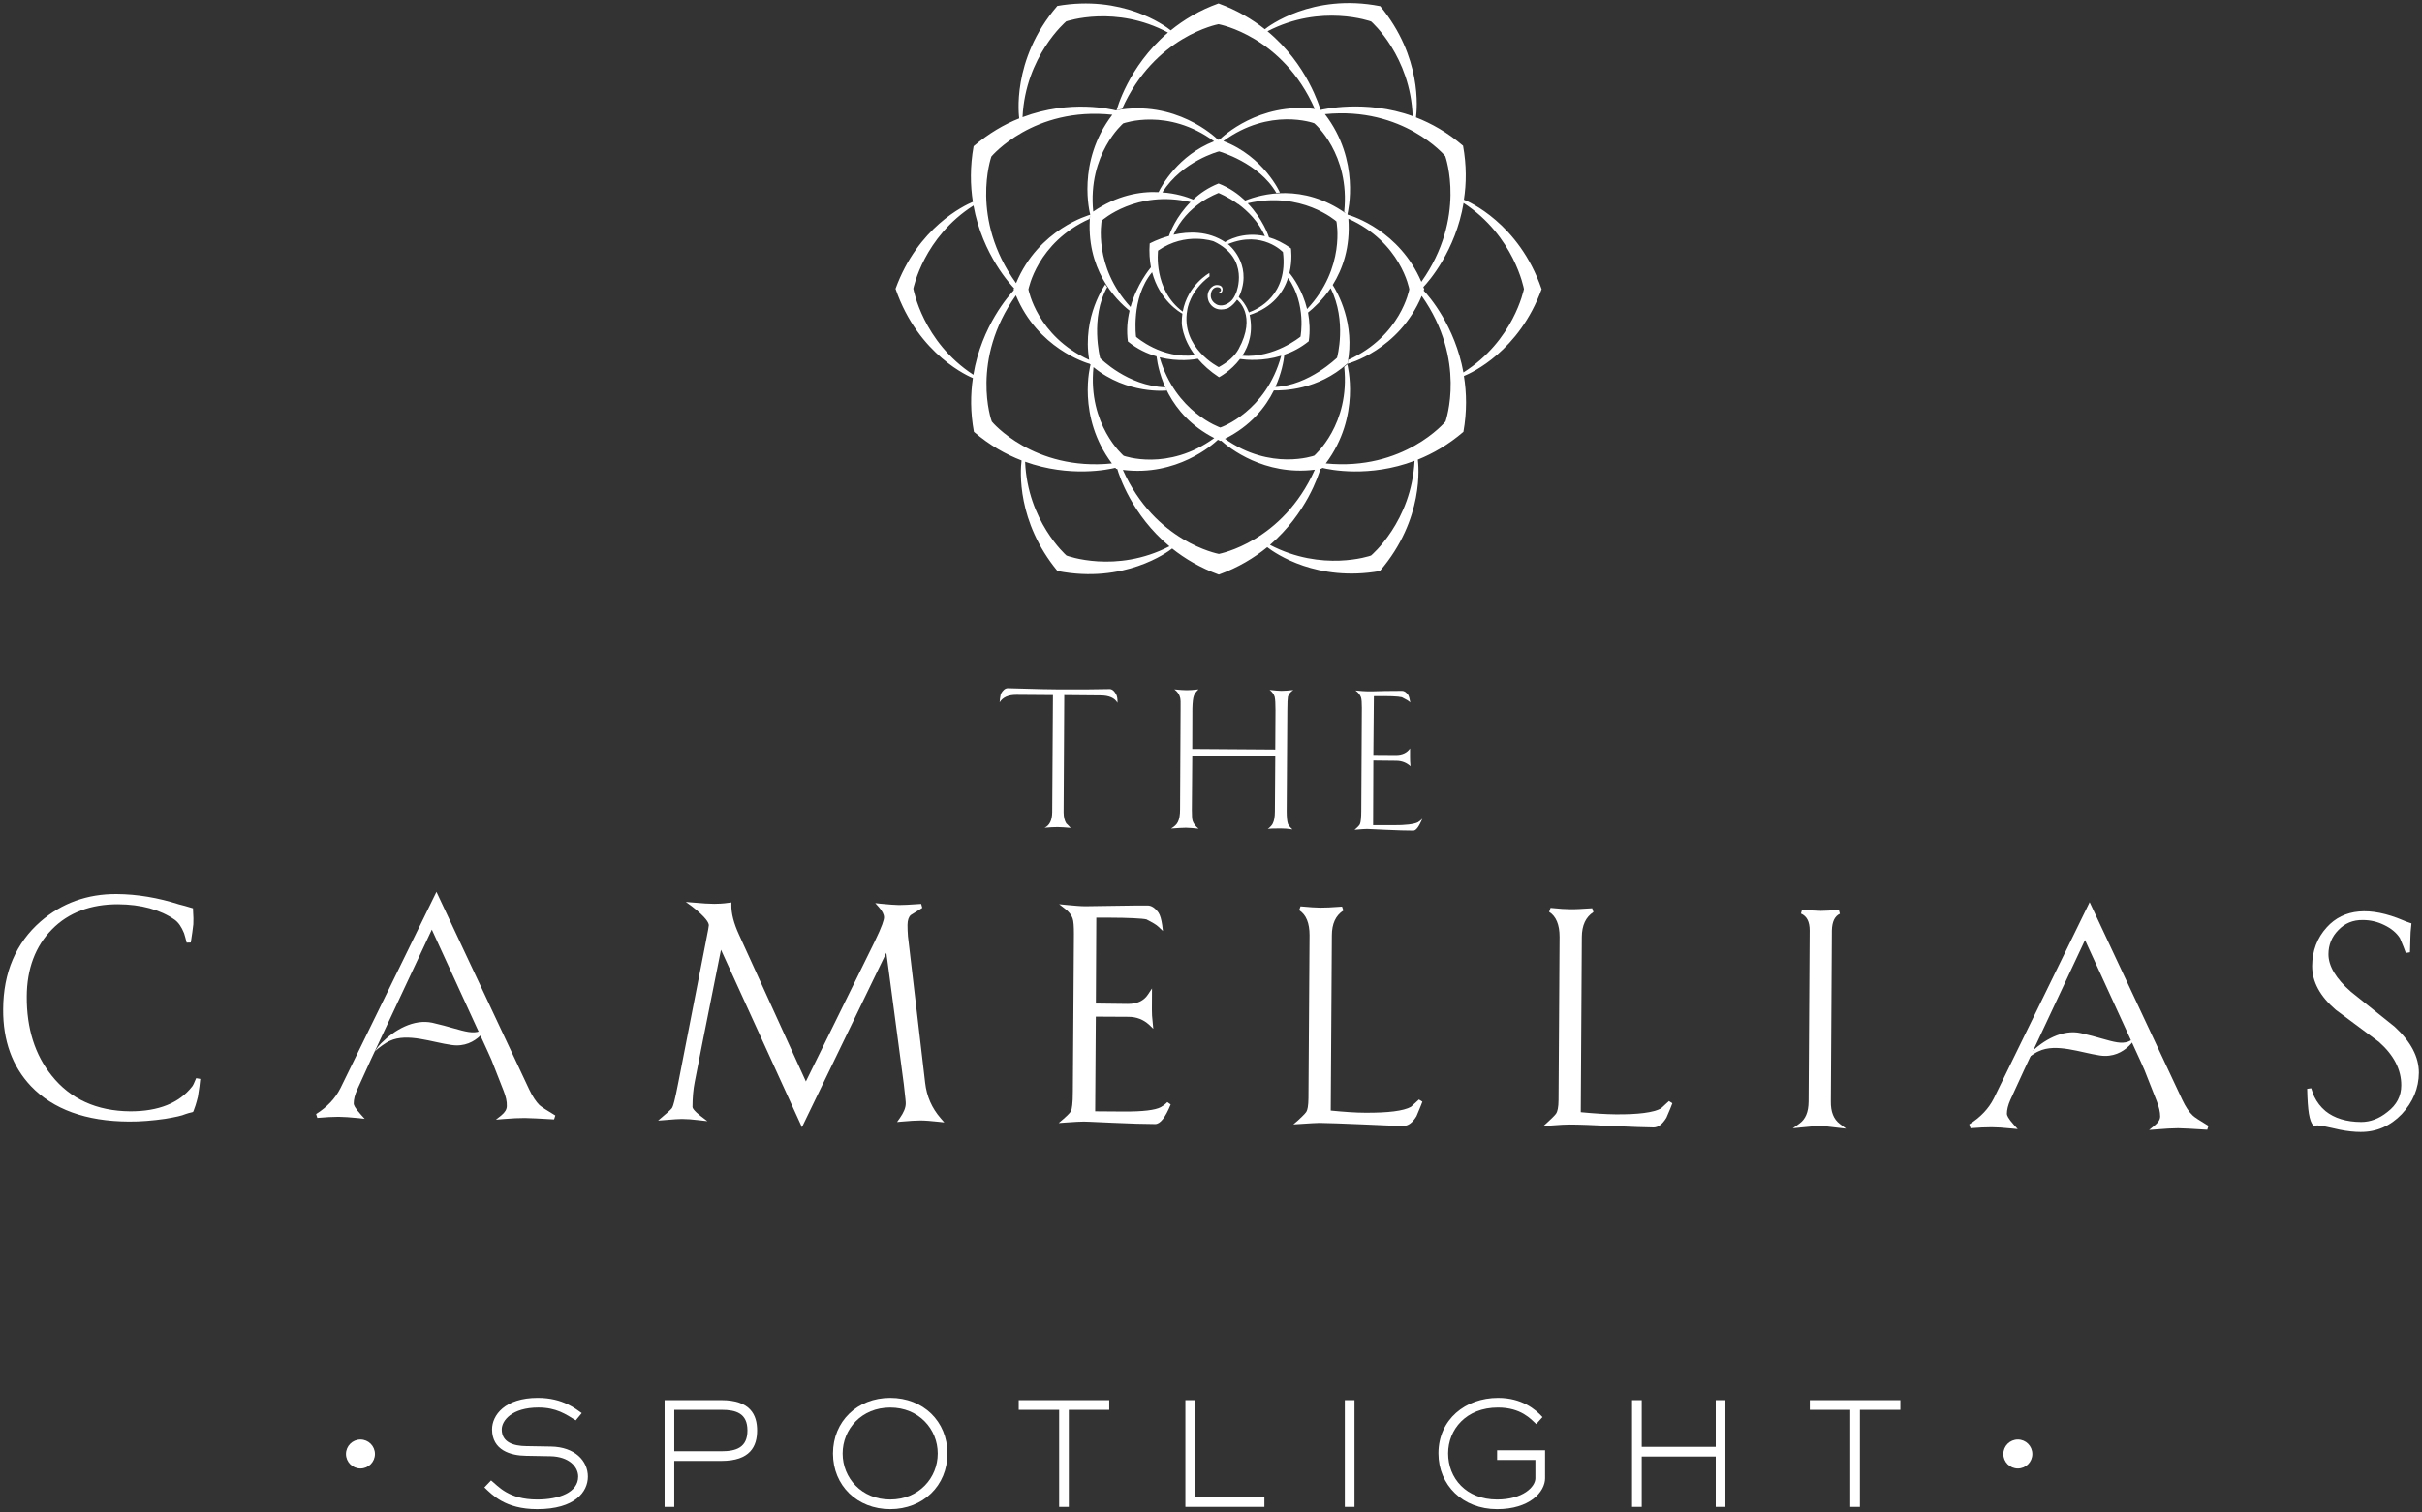 <?xml version="1.0" encoding="UTF-8"?> <!-- Generator: Adobe Illustrator 16.0.0, SVG Export Plug-In . SVG Version: 6.00 Build 0) --> <svg xmlns="http://www.w3.org/2000/svg" xmlns:xlink="http://www.w3.org/1999/xlink" version="1.1" id="Layer_1" x="0px" y="0px" width="245px" height="153px" viewBox="0 0 245 153" xml:space="preserve"><rect x="0" y="0" width="245" height="153" fill="#333333" stroke="none"/> <g> <path fill="#FFFFFF" d="M155.953,29.235h-0.018c-2.276-6.662-7.452-8.877-7.854-9.031c0.259-1.639,0.276-3.471-0.084-5.455v-0.002 l0,0c-1.573-1.354-3.198-2.262-4.762-2.871c0.115-0.852,0.626-6.129-3.632-11.27l-0.008,0.014 c-6.854-1.344-11.346,2.08-11.649,2.336c-1.282-1.014-2.825-1.934-4.683-2.607h-0.008c-1.927,0.693-3.517,1.656-4.824,2.721 c-0.646-0.52-4.931-3.621-11.499-2.465l0.014,0.012c-4.706,5.467-3.853,11.248-3.845,11.361c-1.516,0.602-3.079,1.512-4.614,2.814 l0,0l0,0h-0.007h0.007c-0.367,2.061-0.338,3.947-0.073,5.631c-0.881,0.371-5.568,2.574-7.825,8.799h0.003 c2.312,6.758,7.578,8.93,7.824,9.027c-0.246,1.645-0.262,3.461,0.103,5.443l0,0l0,0l0,0c1.603,1.371,3.234,2.283,4.821,2.896 c-0.135,1.057-0.494,6.189,3.644,11.199l0.003-0.016c6.716,1.32,11.112-1.898,11.584-2.275c1.282,1.023,2.843,1.953,4.714,2.637 h0.01c1.964-0.711,3.57-1.693,4.893-2.771c0.846,0.66,5.054,3.535,11.405,2.41h-0.01c4.521-5.262,3.91-10.74,3.839-11.268 c1.529-0.617,3.085-1.504,4.611-2.812l0,0l0,0l0,0c0.367-2.066,0.325-3.963,0.049-5.65 C148.894,37.715,153.667,35.526,155.953,29.235 M146.194,15.795c0.034,0.084,2.189,6.223-2.416,12.719 c-2.214-5.162-6.942-6.65-7.422-6.785c-0.014-0.018-0.047-0.027-0.056-0.051c0.067-0.307,1.321-5.436-2.277-10.129 C141.972,10.75,146.175,15.766,146.194,15.795 M117.304,36.149c1.917,0.482,3.534,0.215,3.867,0.145 c0.52,0.617,1.217,1.264,2.141,1.871c0,0,1.177-0.604,2.121-1.844c0.654,0.09,2.319,0.246,4.17-0.33 c-1.531,5.648-6.061,7.234-6.163,7.264l0,0C123.439,43.254,118.902,41.721,117.304,36.149 M110.613,37.143 c3.407,2.799,7.41,2.369,7.41,2.369c-0.054-0.076-0.143-0.328-0.143-0.328c-3.834-0.131-6.565-2.939-6.589-2.945 c-0.018-0.021-1.038-4.104,0.711-7.182c0,0-0.166-0.203-0.191-0.287c0,0-2.358,3.234-1.633,7.641 c-5.283-2.406-6.13-7.094-6.147-7.129c0.018-0.018,0.864-4.74,6.189-7.139l0.054-0.373c-0.493,5.43,2.588,8.549,3.99,9.666 c-0.227,0.953-0.324,2.01-0.168,3.127l0,0h0.017c0.938,0.758,1.927,1.215,2.876,1.49c0.205,1.604,1.152,5.861,5.841,8.27 c-4.698,3.41-9.134,1.803-9.164,1.793c-0.015-0.016-3.647-3.111-3.053-8.969V37.143z M121.427,20.508 c0.984-0.678,1.816-0.967,1.838-0.988c0.021,0.021,0.912,0.355,1.959,1.119h-0.009l0.044,0.008c0.944,0.699,2.042,1.76,2.695,3.244 c-2.27-0.492-3.873,0.486-4.021,0.604c-1.74-1.154-3.707-1.084-5.223-0.746c0.662-1.498,1.721-2.523,2.664-3.195l0.071-0.035 C121.445,20.518,121.44,20.518,121.427,20.508 M126.404,31.868c2.379-0.775,3.435-2.336,3.897-3.756 c1.881,2.705,1.254,5.908,1.254,5.947c-0.036,0.021-2.634,2.186-5.888,1.932c0.679-1.043,1.132-2.441,0.72-4.229 c0,0-0.293-0.992-1.08-1.707c0.101-0.205,0.159-0.344,0.159-0.344c1.173-3.053-1.177-4.953-1.177-4.953 c-0.062-0.059-0.121-0.084-0.191-0.143l0.129,0.078c3.467-1.42,5.552,0.814,5.552,0.814c0.544,4.342-2.528,5.773-3.433,6.092 L126.404,31.868z M114.917,31.834c0.127-1.312,0.523-2.951,1.625-4.293c0.754,2.859,2.812,4.059,3.064,4.195 c-0.042,0.285-0.062,0.592-0.062,0.908c0,0-0.015,1.52,1.352,3.322l-0.022-0.027c-3.369,0.41-5.9-1.822-5.949-1.859 c-0.008-0.021-0.128-0.932-0.013-2.176l0.005,0.014V31.834z M120.1,31.364c0,0,0.218-1.887,2.253-3.4l-0.018-0.342 c0,0-2.201,1.205-2.695,3.906c-3.006-2.219-2.494-6.172-2.494-6.172c2.804-1.949,5.629-0.936,5.629-0.936 c3.705,1.75,2.281,5.17,2.281,5.17c-0.301,0.766-0.643,0.959-0.643,0.959c-0.736,0.611-1.355,0.25-1.355,0.25 c-0.646-0.355-0.58-0.916-0.58-0.916c0.039-0.883,0.695-0.826,0.695-0.826c0.276,0.025,0.312,0.178,0.312,0.178 c0.103,0.262-0.161,0.312-0.161,0.312v0.154c0.193,0,0.302-0.205,0.302-0.205c0.176-0.439-0.192-0.598-0.192-0.598 c-0.775-0.285-1.143,0.51-1.143,0.51c-0.307,0.553,0.018,1.174,0.018,1.174c0.657,1.168,1.941,0.59,1.941,0.59 c0.406-0.236,0.691-0.574,0.884-0.85c0.067,0.041,2.029,1.578,0.157,4.998c-0.375,0.691-1.062,1.311-2.005,1.826 C123.285,37.147,119.404,35.196,120.1,31.364 M118.25,23.875c-1.172,0.318-1.95,0.758-1.95,0.758c-0.067,0.908,0,1.713,0.125,2.41 c-0.122,0.156-1.439,1.742-2.063,4.018c-3.794-4.105-2.927-8.658-2.919-8.756h0.024c0,0,3.493-3.127,8.964-1.861 C118.962,21.924,118.352,23.547,118.25,23.875 M110.587,21.409c-0.578-5.84,3.034-8.924,3.034-8.924 c0.062-0.014,4.503-1.623,9.191,1.807c-3.617,1.418-5.295,4.484-5.615,5.145C115.312,19.354,112.983,19.764,110.587,21.409 M129.922,35.887c0.812-0.277,1.657-0.713,2.452-1.352h0.009l0,0c0.159-1.053,0.085-2.031-0.069-2.912 c0.555-0.441,1.453-1.26,2.289-2.461c1.666,3.346,0.652,7.014,0.644,7.033c-0.013,0.004-2.837,2.793-6.237,2.957 C129.637,37.758,129.854,36.534,129.922,35.887 M132.218,31.268c-0.453-1.871-1.41-3.207-1.785-3.646 c0.325-1.361,0.154-2.49,0.154-2.49c-0.767-0.564-1.529-0.918-2.219-1.121c-0.041-0.127-0.625-1.859-2.156-3.447 c5.426-1.27,8.918,1.779,8.984,1.844h-0.008C135.188,22.407,136.146,27.098,132.218,31.268 M125.96,20.292 c-0.71-0.662-1.581-1.299-2.695-1.727v-0.002v0.002v-0.002v0.002c-1.039,0.412-1.889,0.99-2.555,1.627 c-0.681-0.285-1.77-0.629-3.13-0.729c2.039-3.184,5.702-4.141,5.735-4.145c0,0,4.036,1.139,5.793,4.201 c0,0,0.261-0.045,0.362-0.041c0,0-1.608-3.635-5.721-5.207c4.706-3.445,9.161-1.816,9.192-1.801 c0.027,0.014,3.644,3.104,3.033,8.955l0.184,0.178C131.776,18.491,127.585,19.639,125.96,20.292 M138.696,2.172L138.696,2.172 c0.092,0.068,3.977,3.545,4.203,9.578c-4.799-1.744-9.31-0.627-9.31-0.627c-0.111-0.262-1.315-4.592-5.376-7.961 C133.647,0.334,138.696,2.172,138.696,2.172 M107.834,2.182l-0.009-0.01c0.121-0.037,5.037-1.703,10.324,1.121 c-4.059,3.463-5.188,7.838-5.188,7.838l0.54-0.107c3.287-7.373,9.704-8.566,9.763-8.576c0.101,0.023,6.49,1.211,9.737,8.576 c-5.647-0.699-9.343,2.816-9.637,3.102c-0.024,0-0.042-0.018-0.042-0.018c-0.051,0.018-0.08,0.025-0.108,0.035 c-0.311-0.303-4.3-4.084-10.332-2.98l0,0h-0.009h0.009l-0.013,0.006c-0.322-0.078-4.567-1.152-9.433,0.686 C103.732,5.657,107.834,2.182,107.834,2.182 M100.285,15.834c0.022-0.018,4.25-5.07,12.237-4.225 c-3.676,4.793-2.252,10.055-2.235,10.102l-0.013,0.018c-0.041,0.023-5.195,1.402-7.492,6.922 C98.079,22.118,100.257,15.92,100.285,15.834 M98.464,37.917c-5.14-3.354-6.068-8.682-6.068-8.682h-0.015 c0.026-0.121,1.053-5.225,6.093-8.441c0.902,5.008,3.852,8.105,4.111,8.373c-0.025,0.043-0.043,0.076-0.056,0.115l0,0v0.002 c0.013,0.025,0.013,0.051,0.03,0.084C102.115,29.829,99.292,32.963,98.464,37.917 M100.328,42.647 c-0.043-0.07-2.207-6.236,2.438-12.764c2.213,5.346,7.076,6.82,7.487,6.938v0.018c0.021,0.01,0.041,0.041,0.066,0.041 c-0.025,0.064-1.415,5.246,2.16,10.01C104.542,47.684,100.345,42.684,100.328,42.647 M107.9,56.211h-0.009 c-0.091-0.072-3.944-3.504-4.194-9.494c4.526,1.631,8.49,0.77,9.127,0.613c0.038,0.035,0.059,0.068,0.084,0.102l0,0l0,0h0.012 c0.029,0.014,0.063,0.014,0.104,0.021c0.192,0.678,1.482,4.658,5.275,7.82C112.862,58.075,107.9,56.211,107.9,56.211 M123.295,56.045c-0.08-0.023-6.443-1.203-9.712-8.504c5.455,0.682,9.094-2.551,9.615-3.045c0.074,0.031,0.158,0.072,0.241,0.115 v0.002c0.025-0.012,0.052-0.02,0.08-0.031c0.816,0.73,4.351,3.578,9.482,2.941C129.737,54.842,123.365,56.022,123.295,56.045 M138.696,56.198h0.009c-0.116,0.055-4.974,1.691-10.24-1.068c3.686-3.176,4.923-7.082,5.1-7.697c0.049,0,0.083-0.008,0.13-0.021 c0.011-0.031,0.037-0.045,0.062-0.076c0.744,0.189,4.78,1.014,9.334-0.715C142.782,52.778,138.696,56.198,138.696,56.198 M146.224,42.641c-0.029,0.043-4.212,5.031-12.115,4.248c3.6-4.799,2.177-10.029,2.177-10.029l-0.31,0.262 c0.61,5.854-3.006,8.941-3.033,8.979c0,0-4.383,1.584-9.037-1.705c2.625-1.312,4.115-3.207,4.953-4.896 c0.962,0.025,4.445-0.037,7.427-2.705h0.016c0.812-4.043-1.02-7.229-1.491-7.963c0.998-1.604,1.802-3.82,1.585-6.705 c5.315,2.381,6.163,7.109,6.163,7.139c0,0.02-0.848,4.74-6.163,7.139l-0.085,0.4c0,0,5.184-1.348,7.503-6.867 C148.4,36.434,146.239,42.577,146.224,42.641 M148.033,37.682c-0.853-4.691-3.476-7.721-4.021-8.281 c0.025-0.053,0.034-0.092,0.061-0.137l0,0c-0.035-0.072-0.061-0.15-0.093-0.223c0.543-0.564,3.265-3.672,4.07-8.504 c5.132,3.346,6.102,8.684,6.102,8.684h0.01C154.129,29.348,153.107,34.471,148.033,37.682"></path> <path fill="#FFFFFF" d="M45.675,105.727c-1.942-0.262-4.451-1.254-6.239-0.418c-0.36,0.137-1.247,0.783-1.507,1.057 c0.185-0.273,0.185-0.195,0-0.01c0.17-0.264,0.369-0.541,0.638-0.812c1.348-1.359,3.298-2.473,5.173-2.066 c3.375,0.76,4.464,1.699,5.762,0.078C49.501,103.555,48.324,106.123,45.675,105.727"></path> <path fill="#FFFFFF" d="M212.427,106.791c-1.925-0.281-4.438-1.277-6.211-0.426c-0.37,0.145-1.265,0.775-1.523,1.045 c0.182-0.27,0.182-0.188,0-0.012c0.153-0.258,0.367-0.531,0.635-0.799c1.356-1.375,3.316-2.488,5.175-2.07 c3.366,0.75,4.463,1.701,5.752,0.082C216.254,104.611,215.087,107.174,212.427,106.791"></path> <path fill="#FFFFFF" d="M19.843,109.086c-0.209,0.523-0.334,0.758-0.408,0.846c-1.303,1.674-3.408,2.514-6.256,2.508 c-3.395-0.025-6.06-1.242-7.946-3.607c-1.699-2.105-2.545-4.797-2.527-7.998c0.008-2.811,0.878-5.111,2.545-6.801 c1.662-1.699,3.925-2.551,6.689-2.545c2.346,0.016,4.266,0.547,5.729,1.564c0.375,0.271,0.689,0.717,0.951,1.371 c0.09,0.289,0.181,0.621,0.261,0.949l0.418-0.012c0.121-0.77,0.21-1.396,0.257-1.846c0.018-0.322,0.018-0.809-0.031-1.471V91.9 l-0.143-0.043c-0.469-0.15-0.911-0.262-1.271-0.354c-2.123-0.676-4.24-1.037-6.313-1.049c-2.956-0.018-5.551,0.918-7.695,2.781 c-2.482,2.164-3.768,5.145-3.784,8.873c-0.025,3.17,0.92,5.789,2.817,7.789c2.233,2.34,5.564,3.551,9.88,3.576 c1.211,0.012,2.459-0.098,3.703-0.277c1.053-0.176,1.713-0.326,2.013-0.465c0.095-0.037,0.217-0.072,0.352-0.113 c0.188-0.037,0.292-0.076,0.368-0.09l0.074-0.031l0.049-0.084c0.125-0.303,0.278-0.766,0.446-1.453 c0.125-0.783,0.208-1.387,0.238-1.799L19.843,109.086z"></path> <path fill="#FFFFFF" d="M95.157,113.141c-0.891-1.016-1.414-2.221-1.57-3.572l-1.741-14.842c-0.032-0.4-0.046-0.77-0.046-1.141 c0.004-0.49,0.125-0.818,0.326-1.002l1.169-0.729l-0.114-0.4c-1.16,0.086-1.912,0.113-2.245,0.113 c-0.383,0-1.011-0.057-1.845-0.133l-0.556-0.062l0.372,0.414c0.344,0.391,0.518,0.729,0.518,1.029c0,0.236-0.17,0.857-0.967,2.492 l-6.939,14.109L74.74,94.533c-0.508-1.113-0.774-2.115-0.757-2.98v-0.248l-0.234,0.031c-0.628,0.092-1.124,0.109-1.499,0.109 c-0.476,0-1.198-0.043-2.135-0.129l-0.742-0.061l0.601,0.434c1.488,1.156,1.728,1.693,1.728,1.926c0,0.08-0.055,0.424-0.331,1.812 l-2.763,14.146c-0.339,1.754-0.511,2.32-0.603,2.482c-0.021,0.068-0.185,0.262-0.927,0.885l-0.511,0.436l0.658-0.051 c0.926-0.084,1.523-0.113,1.758-0.113c0.456,0,1.063,0.041,1.809,0.135l0.764,0.086l-0.62-0.471 c-0.82-0.629-0.885-0.893-0.885-0.965c0-0.934,0.08-1.783,0.218-2.492c0.219-1.156,1.102-5.623,2.664-13.414l8.188,17.955 l8.538-17.65l1.768,13.297c0.164,1.43,0.206,1.857,0.195,1.963c0,0.414-0.203,0.908-0.604,1.477l-0.275,0.385l0.467-0.041 c0.825-0.076,1.469-0.113,1.895-0.113c0.482,0,1.102,0.051,1.869,0.135l0.547,0.059L95.157,113.141z"></path> <path fill="#FFFFFF" d="M118.084,111.51c-0.228,0.23-0.463,0.4-0.664,0.51c-0.562,0.299-1.816,0.453-3.761,0.441l-2.875-0.021 l0.065-9.58l3.298,0.018c0.826,0,1.531,0.281,2.101,0.809l0.416,0.402l-0.056-0.578c-0.066-0.553-0.094-1.018-0.086-1.373 l0.01-2.133l-0.391,0.592c-0.428,0.66-1.106,0.979-2.053,0.975l-3.232-0.039l0.043-8.686c0.446-0.006,0.896-0.006,1.338,0 c1.876,0.004,3.366,0.08,3.736,0.176c0.59,0.303,1.016,0.539,1.23,0.764l0.436,0.406l-0.073-0.592 c-0.091-0.6-0.204-0.998-0.369-1.25c-0.346-0.492-0.722-0.736-1.111-0.736c-0.235,0-2.101,0-3.63,0.037 c-1.467,0.023-2.41,0.039-2.662,0.039c-0.44,0-1.089-0.053-1.915-0.133l-0.739-0.074l0.586,0.455 c0.393,0.293,0.657,0.633,0.77,0.961c0.109,0.291,0.139,0.824,0.139,1.594l-0.107,15.941c0,1.256-0.1,1.746-0.178,1.959 c-0.021,0.053-0.139,0.268-0.766,0.809l-0.494,0.422l0.648-0.049c0.959-0.072,1.611-0.1,1.906-0.1c0.088,0,0.577,0.012,2.879,0.121 c1.785,0.084,3.232,0.125,4.329,0.129c0.511,0,1.018-0.633,1.573-1.982L118.084,111.51z"></path> <path fill="#FFFFFF" d="M143.535,111.246c-0.343,0.316-0.628,0.58-0.816,0.744c-0.741,0.41-2.285,0.604-4.607,0.592 c-0.955,0-2.136-0.084-3.5-0.219l0.114-17.713c0-1.203,0.388-2.025,1.166-2.529l-0.137-0.393c-1.021,0.074-1.766,0.113-2.209,0.105 c-0.409,0-1.078-0.047-1.99-0.131l-0.135,0.391c0.711,0.459,1.047,1.301,1.047,2.535l-0.111,16.484 c-0.007,0.82-0.107,1.176-0.191,1.332c-0.033,0.084-0.197,0.299-0.87,0.918l-0.465,0.398l0.615-0.037 c1.056-0.068,1.721-0.113,2.023-0.113c0.915,0.012,2.38,0.068,4.349,0.15c2.041,0.096,3.399,0.15,4.16,0.154 c0.471,0,0.906-0.32,1.307-0.98c0.314-0.734,0.506-1.221,0.599-1.467L143.535,111.246z"></path> <path fill="#FFFFFF" d="M168.825,111.402c-0.355,0.316-0.639,0.576-0.816,0.752c-0.737,0.402-2.283,0.615-4.604,0.59 c-0.969-0.01-2.143-0.084-3.501-0.215l0.107-17.729c0.011-1.186,0.391-2.008,1.174-2.52l-0.126-0.387 c-1.037,0.068-1.785,0.113-2.227,0.098c-0.41,0-1.072-0.037-1.984-0.135l-0.143,0.406c0.703,0.436,1.055,1.297,1.055,2.521 l-0.104,16.486c0,0.811-0.122,1.168-0.207,1.334c-0.041,0.086-0.198,0.301-0.871,0.912l-0.451,0.412l0.611-0.041 c1.057-0.082,1.725-0.117,2.027-0.111c0.903,0,2.368,0.053,4.354,0.152c2.026,0.09,3.386,0.139,4.15,0.146 c0.47,0,0.888-0.318,1.298-0.984c0.32-0.732,0.512-1.209,0.602-1.461L168.825,111.402z"></path> <path fill="#FFFFFF" d="M186.103,113.709c-0.618-0.467-0.92-1.211-0.903-2.268l0.103-17.303c0.02-0.865,0.273-1.432,0.81-1.689 l-0.104-0.404c-0.759,0.076-1.386,0.113-1.82,0.113c-0.428-0.004-1.068-0.041-1.9-0.137l-0.111,0.41 c0.605,0.268,0.881,0.828,0.881,1.703l-0.108,17.316c-0.01,1.074-0.314,1.791-0.942,2.238l-0.656,0.469l0.803-0.082 c0.859-0.094,1.481-0.139,1.916-0.139c0.439,0,1.081,0.057,1.877,0.168l0.787,0.088L186.103,113.709z"></path> <path fill="#FFFFFF" d="M242.243,103.887c-1.482-1.184-2.956-2.371-4.418-3.537c-1.523-1.32-2.293-2.611-2.288-3.812 c0-0.934,0.337-1.766,0.997-2.432c0.668-0.697,1.48-1.037,2.492-1.02c0.723,0,1.449,0.158,2.144,0.5 c0.704,0.332,1.259,0.789,1.602,1.336c0.275,0.65,0.477,1.152,0.594,1.494l0.419-0.07c0.021-0.645,0.032-1.15,0.043-1.482 c0-0.33,0.031-0.758,0.091-1.277l0.017-0.166l-0.16-0.049c-0.381-0.135-0.572-0.197-0.656-0.248 c-3.369-1.434-6.039-1.199-7.748,0.693c-0.979,1.07-1.477,2.396-1.483,3.922c-0.003,1.592,0.804,3.076,2.396,4.436l4.361,3.242 c1.507,1.334,2.269,2.812,2.258,4.402c0,1.082-0.466,1.975-1.403,2.689c-0.854,0.689-1.745,1.01-2.646,1.01 c-1.508-0.004-2.729-0.385-3.618-1.104c-0.468-0.395-0.854-0.879-1.144-1.479c-0.119-0.281-0.207-0.564-0.296-0.828l-0.411,0.055 c0.025,1.129,0.083,1.967,0.174,2.514c0.107,0.605,0.237,0.98,0.438,1.168l0.118,0.135l0.141-0.09c0,0,0.042-0.025,0.178-0.025 c0.131,0.012,0.299,0.033,0.497,0.053c0.59,0.131,1.169,0.242,1.755,0.383c0.761,0.154,1.486,0.229,2.1,0.229 c1.625,0.008,3.023-0.611,4.17-1.807c1.131-1.215,1.719-2.617,1.729-4.191C244.688,106.941,243.876,105.389,242.243,103.887"></path> <path fill="#FFFFFF" d="M221.806,112.857c-0.356-0.328-0.717-0.867-1.056-1.586l-9.369-19.992l-9.704,19.873 c-0.52,1.027-1.356,1.904-2.478,2.605l0.134,0.393c0.811-0.07,1.545-0.1,2.135-0.1c0.481,0,1.188,0.041,2.092,0.135l0.545,0.053 l-0.367-0.408c-0.629-0.697-0.729-1.002-0.729-1.135c0-0.406,0.117-0.885,0.343-1.395l1.42-3.094l6.14-13.096l5.627,12.279 l0.389,0.877l1.237,3.135c0.226,0.576,0.351,1.098,0.351,1.561c0,0.318-0.207,0.633-0.588,0.934l-0.535,0.43l0.699-0.053 c0.922-0.08,1.688-0.123,2.24-0.123c0.527,0.008,1.508,0.062,2.948,0.152l0.121-0.391 C222.524,113.377,221.98,113.033,221.806,112.857"></path> <path fill="#FFFFFF" d="M54.57,111.811c-0.339-0.34-0.696-0.863-1.044-1.596l-9.376-19.98l-9.713,19.869 c-0.51,1.02-1.348,1.914-2.462,2.611l0.124,0.389c0.818-0.07,1.551-0.113,2.146-0.113c0.479,0.004,1.184,0.049,2.09,0.141 l0.557,0.066l-0.386-0.428c-0.633-0.688-0.726-0.996-0.726-1.113c0-0.428,0.117-0.893,0.349-1.402l1.413-3.104l6.139-13.1 l5.636,12.293l0.394,0.879l1.223,3.119c0.233,0.59,0.356,1.1,0.334,1.568c0,0.322-0.184,0.633-0.553,0.934l-0.551,0.438 l0.702-0.061c0.925-0.08,1.677-0.107,2.226-0.107c0.537,0.006,1.521,0.059,2.957,0.141l0.126-0.396 C55.29,112.33,54.754,111.979,54.57,111.811"></path> <g> <path fill="#FFFFFF" d="M113.042,71.108c-0.272-0.482-0.846-0.748-1.727-0.748l-3.658-0.033l-0.066,11.855 c0,0.467,0.093,0.85,0.27,1.131c0.019,0.002,0.17,0.166,0.451,0.455c-0.52-0.049-0.979-0.084-1.327-0.084 c-0.36,0-0.799,0.02-1.318,0.068c0.501-0.234,0.761-0.758,0.771-1.57l0.075-11.855l-3.692-0.027 c-0.813-0.006-1.387,0.246-1.7,0.756c0.009-0.207,0.04-0.484,0.113-0.842c0.214-0.379,0.438-0.582,0.707-0.582 c2.763,0.086,4.482,0.119,5.176,0.119c2.104,0.008,3.79,0,5.064-0.033c0.276-0.025,0.503,0.143,0.712,0.512 C112.995,70.395,113.058,70.696,113.042,71.108"></path> <path fill="#FFFFFF" d="M130.743,83.918c-0.424-0.068-0.821-0.098-1.207-0.098c-0.753,0-1.168,0.014-1.29,0.066 c0.269-0.232,0.452-0.428,0.503-0.572c0.136-0.266,0.213-0.662,0.213-1.199l0.039-5.621l-8.395-0.055l-0.042,5.505 c0,0.543,0.018,0.9,0.072,1.086c0.089,0.283,0.286,0.564,0.61,0.818c-0.46-0.059-0.887-0.082-1.281-0.098 c-0.326,0-0.829,0.035-1.503,0.082c0.334-0.197,0.575-0.416,0.694-0.68c0.14-0.273,0.215-0.684,0.215-1.283l0.053-10.187 c0.018-0.576-0.003-0.938-0.045-1.096c-0.074-0.322-0.271-0.607-0.583-0.838c0.532,0.051,0.943,0.084,1.245,0.084 c0.301,0,0.684-0.021,1.193-0.084c-0.24,0.246-0.397,0.451-0.459,0.631c-0.094,0.244-0.14,0.689-0.157,1.303l-0.013,4.096 l8.395,0.059l0.023-3.963c0-0.656-0.023-1.115-0.082-1.371c-0.084-0.26-0.244-0.494-0.516-0.703 c0.52,0.059,0.908,0.098,1.205,0.098c0.29,0,0.684-0.031,1.198-0.082c-0.289,0.193-0.474,0.412-0.548,0.684 c-0.034,0.18-0.057,0.645-0.059,1.389l-0.067,10.195c0,0.568,0.041,0.992,0.126,1.264C130.349,83.518,130.5,83.703,130.743,83.918 "></path> <path fill="#FFFFFF" d="M143.883,82.832c-0.348,0.805-0.642,1.209-0.907,1.209c-0.724-0.008-1.659-0.02-2.814-0.082 c-1.145-0.059-1.791-0.086-1.871-0.086c-0.205,0-0.633,0.027-1.27,0.086c0.336-0.289,0.521-0.48,0.555-0.607 c0.074-0.197,0.125-0.631,0.125-1.32l0.058-10.404c0-0.51-0.023-0.867-0.083-1.068c-0.097-0.26-0.275-0.494-0.562-0.699 c0.545,0.053,0.973,0.088,1.261,0.088c0.164,0,0.751,0,1.738-0.035c1.004-0.012,1.565-0.014,1.717-0.014 c0.21,0,0.419,0.133,0.62,0.42c0.078,0.15,0.15,0.391,0.208,0.752c-0.149-0.152-0.435-0.32-0.847-0.525 c-0.372-0.098-1.322-0.129-2.836-0.107l-0.052,5.936l2.253,0.014c0.66,0.012,1.155-0.225,1.458-0.668v0.896 c0,0.238,0.007,0.552,0.044,0.917c-0.389-0.365-0.878-0.56-1.46-0.56l-2.295-0.025l-0.025,6.539l2.007,0.004 c1.285,0.012,2.131-0.102,2.519-0.295C143.57,83.117,143.72,82.994,143.883,82.832"></path> </g> <circle fill="#FFFFFF" cx="204.117" cy="147.111" r="1.466"></circle> <circle fill="#FFFFFF" cx="36.463" cy="147.111" r="1.465"></circle> <g> <g> <path fill="#FFFFFF" d="M55.753,146.355c2.391,0.043,3.715,1.439,3.715,3.039c0,1.541-1.297,3.297-5.127,3.297 c-3.254,0-4.578-1.482-5.341-2.203l0.675-0.705c0.734,0.576,1.744,1.93,4.666,1.93c2.232,0,4.148-0.721,4.148-2.318 c0-0.98-0.907-2.018-2.794-2.059l-2.477-0.045c-1.556-0.014-3.442-0.561-3.442-2.678c0-1.412,1.281-3.182,4.623-3.182 c2.592,0,3.888,1.166,4.449,1.541l-0.605,0.734c-0.979-0.605-1.957-1.297-3.772-1.297c-2.692,0-3.716,1.324-3.716,2.217 c0,1.312,1.211,1.672,2.464,1.686L55.753,146.355z"></path> <path fill="#FFFFFF" d="M68.206,152.461h-0.979v-10.799h5.746c2.922,0,3.613,1.482,3.613,3.066c0,1.598-0.691,3.082-3.613,3.082 h-4.768V152.461z M72.974,146.832c1.497,0,2.634-0.375,2.634-2.104c0-1.727-1.137-2.088-2.634-2.088h-4.768v4.191H72.974z"></path> <path fill="#FFFFFF" d="M90.049,152.691c-3.325,0-5.788-2.377-5.788-5.631s2.463-5.629,5.788-5.629 c3.341,0,5.789,2.375,5.789,5.629S93.374,152.691,90.049,152.691z M94.858,147.061c0-2.475-1.916-4.65-4.81-4.65 s-4.81,2.176-4.81,4.65c0,2.479,1.916,4.652,4.81,4.652S94.858,149.539,94.858,147.061z"></path> <path fill="#FFFFFF" d="M108.118,152.461h-0.979v-9.82h-4.09v-0.979h9.158v0.979h-4.09V152.461z"></path> <path fill="#FFFFFF" d="M127.901,152.461h-7.992v-10.799h0.98v9.82h7.012V152.461z"></path> <path fill="#FFFFFF" d="M137.015,152.461h-0.979v-10.799h0.979V152.461z"></path> <path fill="#FFFFFF" d="M156.295,149.553c0,1.412-1.585,3.139-4.853,3.139c-3.471,0-5.934-2.434-5.934-5.645 c0-3.441,2.736-5.615,6.033-5.615c2.405,0,3.788,1.166,4.493,1.943l-0.634,0.705c-0.547-0.504-1.54-1.67-3.873-1.67 c-3.24,0-5.04,2.232-5.04,4.637c0,2.506,1.814,4.666,4.954,4.666c2.605,0,3.873-1.281,3.873-2.146v-1.857h-3.873v-0.979h4.853 V149.553z"></path> <path fill="#FFFFFF" d="M174.537,152.461h-0.979v-5.096h-7.487v5.096h-0.979v-10.799h0.979v4.723h7.487v-4.723h0.979V152.461z"></path> <path fill="#FFFFFF" d="M188.142,152.461h-0.979v-9.82h-4.09v-0.979h9.159v0.979h-4.091V152.461z"></path> </g> </g> </g> </svg> 